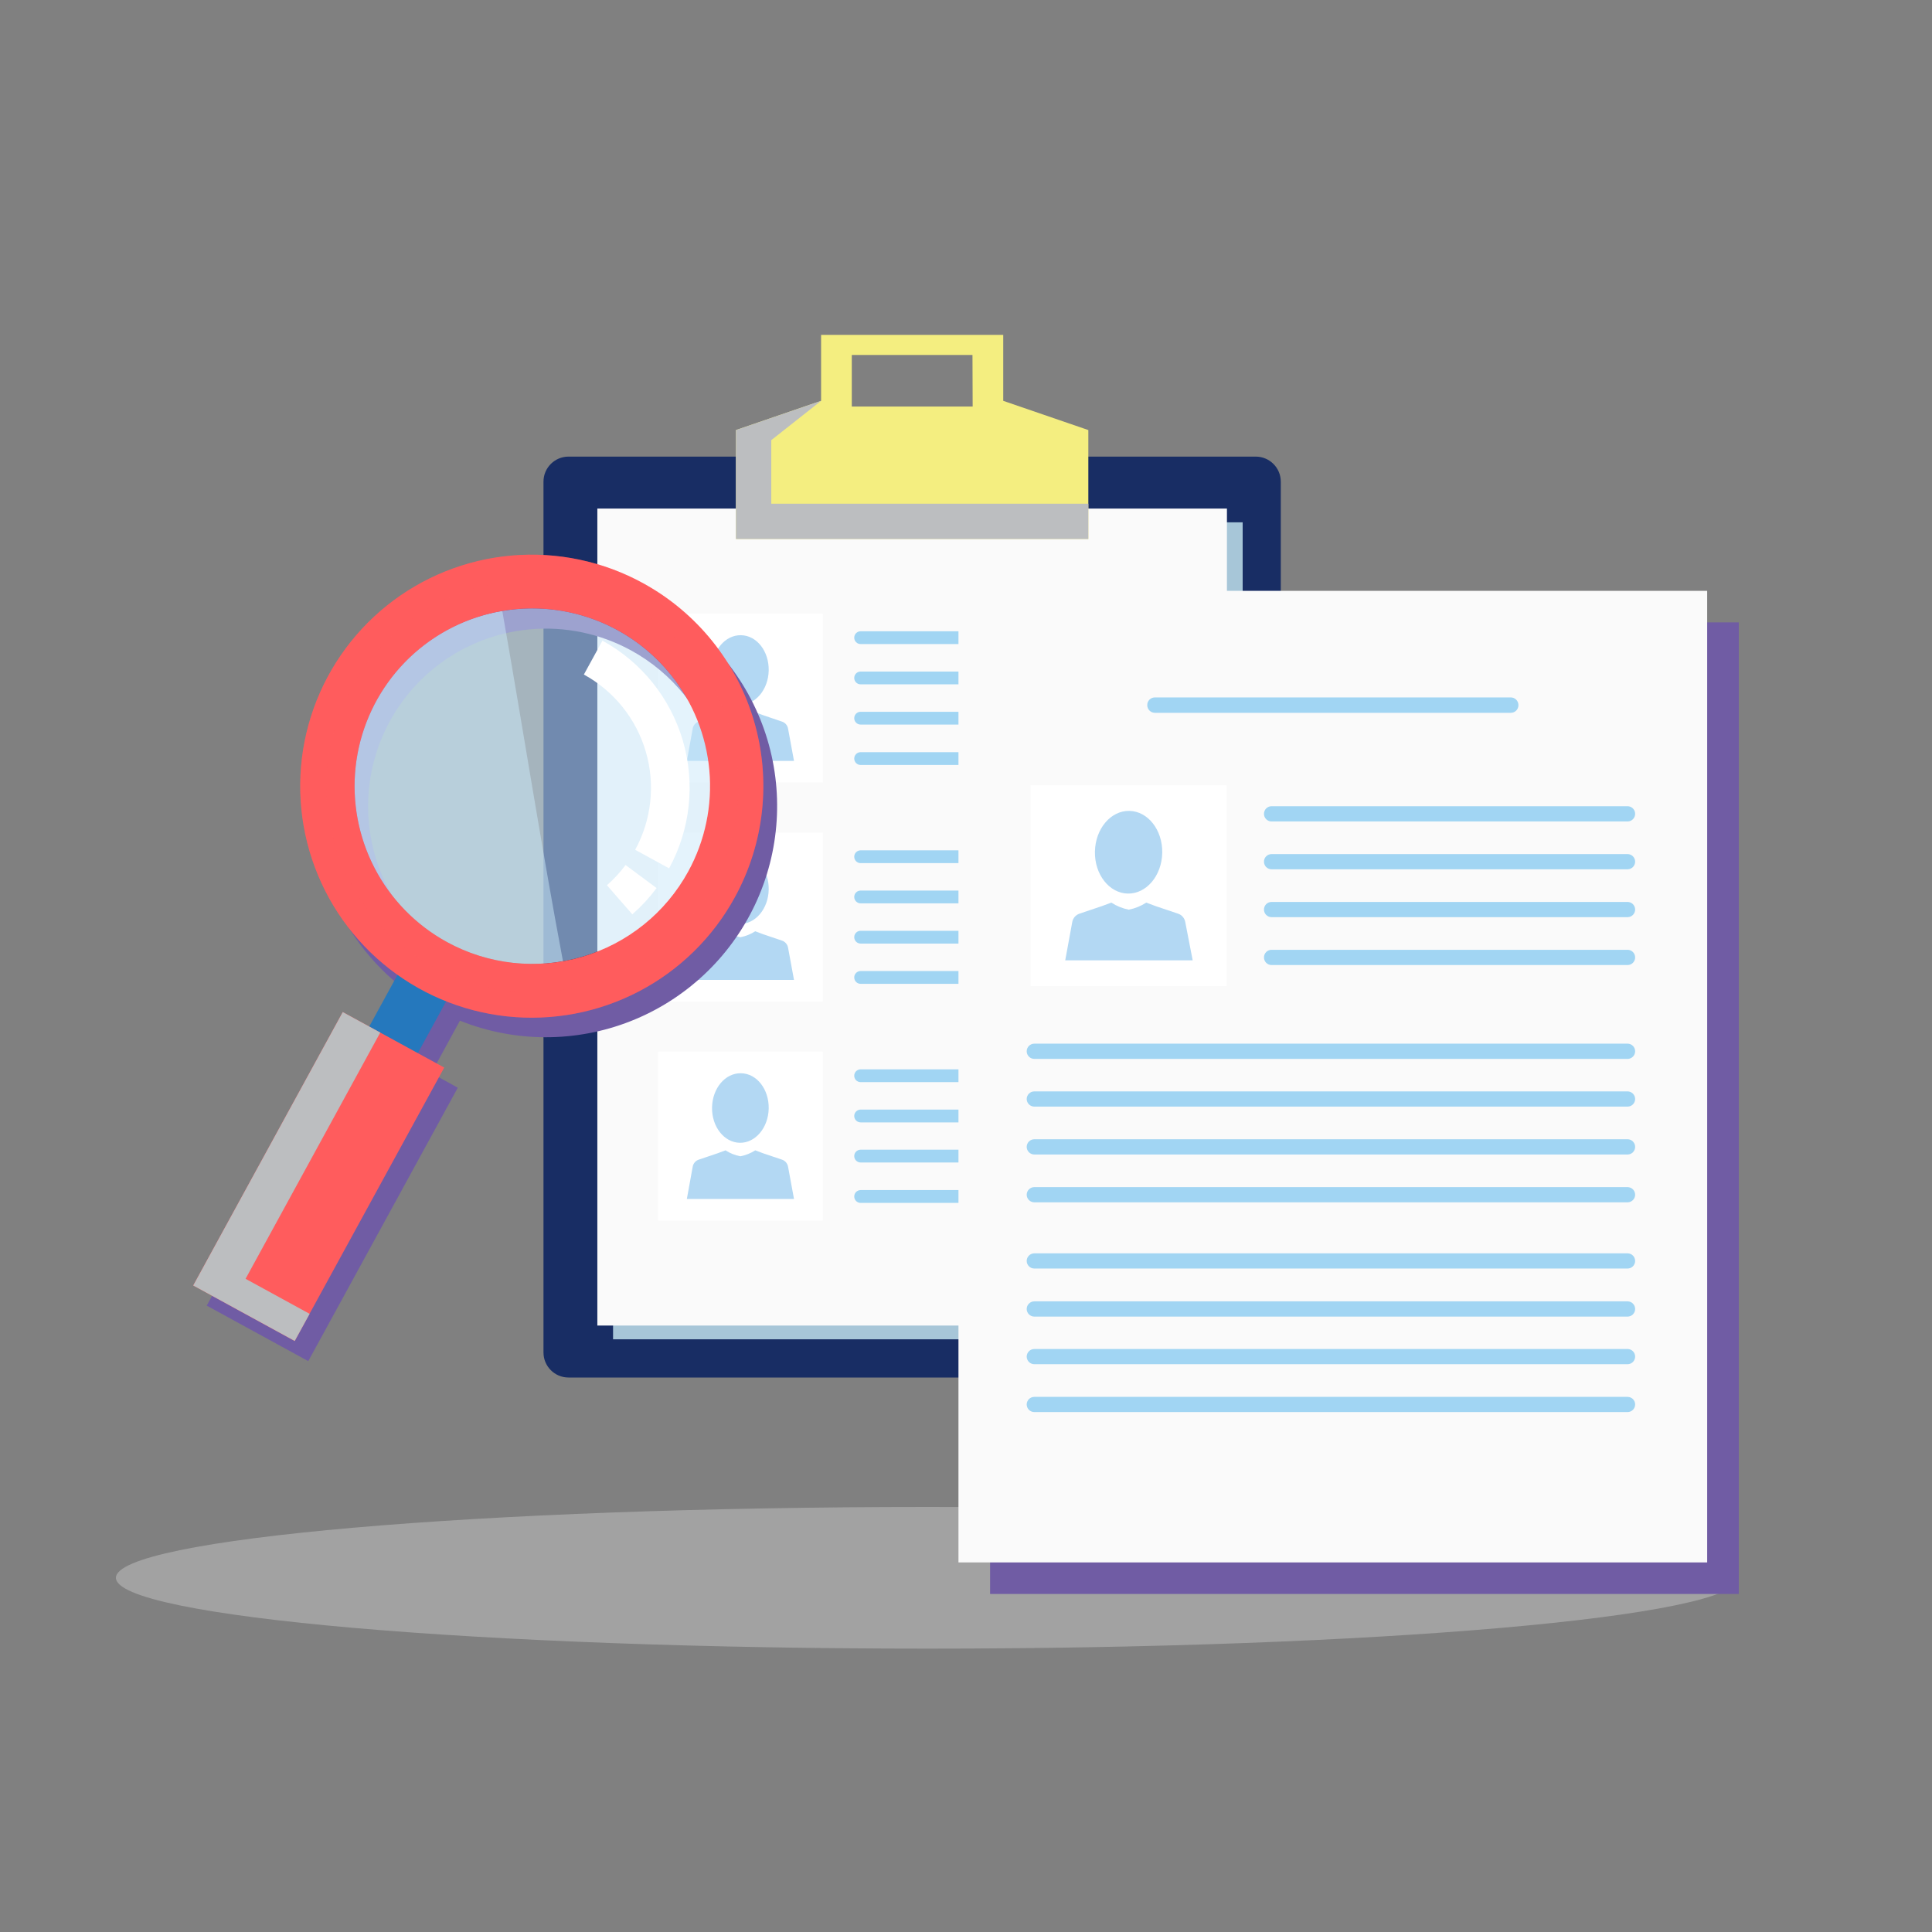 <svg width="150" height="150" viewBox="0 0 150 150" fill="none" xmlns="http://www.w3.org/2000/svg">
<rect x="0" y="0" width="150" height="150" fill="#808080" stroke="none"/>
<g style="mix-blend-mode:multiply" opacity="0.46">
<path d="M72 128C106.794 128 135 125.538 135 122.5C135 119.462 106.794 117 72 117C37.206 117 9 119.462 9 122.5C9 125.538 37.206 128 72 128Z" fill="#CACACA"/>
</g>
<path d="M97.497 35.451H44.139C43.066 35.451 42.196 36.321 42.196 37.395V105.007C42.196 106.08 43.066 106.95 44.139 106.95H97.497C98.57 106.95 99.44 106.08 99.44 105.007V37.395C99.44 36.321 98.57 35.451 97.497 35.451Z" fill="#182D64"/>
<g style="mix-blend-mode:multiply">
<path d="M96.48 40.553H47.598V103.983H96.48V40.553Z" fill="#A7C6D8"/>
</g>
<path d="M95.259 39.484H46.378V102.915H95.259V39.484Z" fill="#FAFAFA"/>
<path d="M77.891 31.121V26H63.749V31.121L57.139 33.39V41.848H84.498V33.39L77.891 31.121ZM75.517 31.562H66.133V27.56H75.503L75.517 31.562Z" fill="#F4EE80"/>
<g style="mix-blend-mode:multiply">
<path d="M59.882 39.108V34.173L63.749 31.121L57.139 33.39V41.848H84.498V39.108H59.882Z" fill="#BCBEC0"/>
</g>
<path d="M63.884 47.641H51.081V60.749H63.884V47.641Z" fill="white"/>
<path d="M61.188 56.591C61.169 56.458 61.112 56.334 61.024 56.232C60.937 56.13 60.822 56.056 60.693 56.018L59.248 55.526L58.638 55.299C58.285 55.525 57.892 55.683 57.481 55.764C57.071 55.683 56.679 55.526 56.328 55.299L55.714 55.526L54.27 56.018C54.14 56.054 54.024 56.128 53.937 56.23C53.849 56.332 53.794 56.458 53.778 56.591L53.327 59.077H61.646L61.188 56.591Z" fill="#B3D8F3"/>
<path d="M59.682 52.057C59.651 53.549 58.644 54.736 57.434 54.716C56.223 54.696 55.256 53.465 55.283 51.976C55.31 50.487 56.301 49.293 57.532 49.317C58.763 49.34 59.709 50.565 59.682 52.057Z" fill="#B3D8F3"/>
<path d="M63.884 64.65H51.081V77.758H63.884V64.65Z" fill="white"/>
<path d="M61.188 73.595C61.168 73.462 61.111 73.338 61.023 73.237C60.936 73.135 60.821 73.061 60.693 73.022L59.248 72.533L58.638 72.303C58.286 72.531 57.893 72.688 57.481 72.767C57.07 72.689 56.679 72.531 56.328 72.303L55.714 72.533L54.27 73.022C54.141 73.061 54.027 73.135 53.94 73.237C53.853 73.338 53.797 73.462 53.778 73.595L53.327 76.081H61.646L61.188 73.595Z" fill="#B3D8F3"/>
<path d="M59.682 69.073C59.651 70.565 58.644 71.755 57.434 71.732C56.223 71.708 55.256 70.484 55.283 68.991C55.31 67.499 56.301 66.309 57.532 66.332C58.763 66.356 59.709 67.57 59.682 69.073Z" fill="#B3D8F3"/>
<path d="M63.884 81.654H51.081V94.762H63.884V81.654Z" fill="white"/>
<path d="M61.188 90.601C61.168 90.469 61.111 90.344 61.023 90.243C60.936 90.141 60.821 90.067 60.693 90.028L59.248 89.54L58.638 89.312C58.285 89.538 57.892 89.695 57.481 89.774C57.071 89.695 56.679 89.539 56.328 89.312L55.714 89.54L54.27 90.028C54.141 90.067 54.027 90.141 53.94 90.243C53.853 90.344 53.797 90.469 53.778 90.601L53.327 93.087H61.646L61.188 90.601Z" fill="#B3D8F3"/>
<path d="M59.682 86.067C59.651 87.559 58.644 88.749 57.434 88.726C56.223 88.702 55.256 87.478 55.283 85.985C55.31 84.493 56.301 83.306 57.532 83.326C58.763 83.347 59.709 84.575 59.682 86.067Z" fill="#B3D8F3"/>
<path d="M90.555 49.51C90.555 49.642 90.503 49.767 90.41 49.86C90.317 49.953 90.191 50.005 90.06 50.005H66.818C66.687 50.005 66.561 49.953 66.468 49.86C66.375 49.767 66.323 49.642 66.323 49.51C66.322 49.445 66.335 49.38 66.359 49.32C66.384 49.259 66.421 49.204 66.467 49.158C66.513 49.112 66.567 49.075 66.628 49.05C66.688 49.025 66.753 49.012 66.818 49.012H90.06C90.125 49.012 90.19 49.025 90.25 49.05C90.31 49.075 90.365 49.112 90.411 49.158C90.457 49.204 90.493 49.259 90.518 49.32C90.543 49.38 90.555 49.445 90.555 49.51Z" fill="#A1D5F3"/>
<path d="M90.555 52.634C90.555 52.699 90.543 52.764 90.518 52.824C90.493 52.885 90.457 52.94 90.411 52.986C90.365 53.032 90.31 53.069 90.25 53.094C90.19 53.12 90.125 53.132 90.06 53.132H66.818C66.753 53.132 66.688 53.12 66.628 53.094C66.567 53.069 66.513 53.032 66.467 52.986C66.421 52.94 66.384 52.885 66.359 52.824C66.335 52.764 66.322 52.699 66.323 52.634C66.323 52.502 66.375 52.377 66.468 52.284C66.561 52.191 66.687 52.139 66.818 52.139H90.06C90.191 52.139 90.317 52.191 90.41 52.284C90.503 52.377 90.555 52.502 90.555 52.634Z" fill="#A1D5F3"/>
<path d="M90.555 55.757C90.555 55.822 90.543 55.887 90.518 55.947C90.493 56.008 90.457 56.063 90.411 56.109C90.365 56.156 90.31 56.192 90.25 56.217C90.19 56.242 90.125 56.255 90.06 56.255H66.818C66.753 56.255 66.688 56.242 66.628 56.217C66.567 56.192 66.513 56.156 66.467 56.109C66.421 56.063 66.384 56.008 66.359 55.947C66.335 55.887 66.322 55.822 66.323 55.757C66.323 55.626 66.375 55.5 66.468 55.407C66.561 55.314 66.687 55.262 66.818 55.262H90.06C90.191 55.262 90.317 55.314 90.41 55.407C90.503 55.5 90.555 55.626 90.555 55.757Z" fill="#A1D5F3"/>
<path d="M90.555 58.897C90.555 59.028 90.503 59.154 90.41 59.247C90.317 59.34 90.191 59.392 90.06 59.392H66.818C66.687 59.392 66.561 59.34 66.468 59.247C66.375 59.154 66.323 59.028 66.323 58.897C66.322 58.832 66.335 58.767 66.359 58.706C66.384 58.646 66.421 58.591 66.467 58.545C66.513 58.498 66.567 58.462 66.628 58.437C66.688 58.411 66.753 58.398 66.818 58.398H90.06C90.125 58.398 90.19 58.411 90.25 58.437C90.31 58.462 90.365 58.498 90.411 58.545C90.457 58.591 90.493 58.646 90.518 58.706C90.543 58.767 90.555 58.832 90.555 58.897Z" fill="#A1D5F3"/>
<path d="M90.555 66.515C90.555 66.58 90.543 66.645 90.518 66.705C90.493 66.766 90.457 66.821 90.411 66.867C90.365 66.913 90.31 66.95 90.25 66.975C90.19 67 90.125 67.013 90.06 67.013H66.818C66.753 67.013 66.688 67 66.628 66.975C66.567 66.95 66.513 66.913 66.467 66.867C66.421 66.821 66.384 66.766 66.359 66.705C66.335 66.645 66.322 66.58 66.323 66.515C66.323 66.383 66.375 66.257 66.468 66.165C66.561 66.072 66.687 66.019 66.818 66.019H90.06C90.191 66.019 90.317 66.072 90.41 66.165C90.503 66.257 90.555 66.383 90.555 66.515Z" fill="#A1D5F3"/>
<path d="M90.555 69.638C90.555 69.703 90.543 69.768 90.518 69.828C90.493 69.889 90.457 69.944 90.411 69.99C90.365 70.036 90.31 70.073 90.25 70.098C90.19 70.123 90.125 70.136 90.06 70.136H66.818C66.753 70.136 66.688 70.123 66.628 70.098C66.567 70.073 66.513 70.036 66.467 69.99C66.421 69.944 66.384 69.889 66.359 69.828C66.335 69.768 66.322 69.703 66.323 69.638C66.323 69.506 66.375 69.38 66.468 69.288C66.561 69.195 66.687 69.143 66.818 69.143H90.06C90.191 69.143 90.317 69.195 90.41 69.288C90.503 69.38 90.555 69.506 90.555 69.638Z" fill="#A1D5F3"/>
<path d="M90.555 72.764C90.555 72.895 90.503 73.021 90.41 73.114C90.317 73.207 90.191 73.259 90.06 73.259H66.818C66.687 73.259 66.561 73.207 66.468 73.114C66.375 73.021 66.323 72.895 66.323 72.764C66.322 72.699 66.335 72.634 66.359 72.574C66.384 72.513 66.421 72.458 66.467 72.412C66.513 72.365 66.567 72.329 66.628 72.304C66.688 72.278 66.753 72.266 66.818 72.266H90.06C90.125 72.266 90.19 72.278 90.25 72.304C90.31 72.329 90.365 72.365 90.411 72.412C90.457 72.458 90.493 72.513 90.518 72.574C90.543 72.634 90.555 72.699 90.555 72.764Z" fill="#A1D5F3"/>
<path d="M90.555 75.889C90.555 76.02 90.503 76.146 90.41 76.239C90.317 76.332 90.191 76.384 90.06 76.384H66.818C66.687 76.384 66.561 76.332 66.468 76.239C66.375 76.146 66.323 76.02 66.323 75.889C66.322 75.824 66.335 75.759 66.359 75.699C66.384 75.638 66.421 75.583 66.467 75.537C66.513 75.49 66.567 75.454 66.628 75.429C66.688 75.403 66.753 75.391 66.818 75.391H90.06C90.125 75.391 90.19 75.403 90.25 75.429C90.31 75.454 90.365 75.49 90.411 75.537C90.457 75.583 90.493 75.638 90.518 75.699C90.543 75.759 90.555 75.824 90.555 75.889Z" fill="#A1D5F3"/>
<path d="M90.555 83.519C90.555 83.584 90.543 83.649 90.518 83.709C90.493 83.77 90.457 83.825 90.411 83.871C90.365 83.917 90.31 83.954 90.25 83.979C90.19 84.004 90.125 84.017 90.06 84.017H66.818C66.753 84.017 66.688 84.004 66.628 83.979C66.567 83.954 66.513 83.917 66.467 83.871C66.421 83.825 66.384 83.77 66.359 83.709C66.335 83.649 66.322 83.584 66.323 83.519C66.323 83.387 66.375 83.261 66.468 83.168C66.561 83.076 66.687 83.023 66.818 83.023H90.06C90.191 83.023 90.317 83.076 90.41 83.168C90.503 83.261 90.555 83.387 90.555 83.519Z" fill="#A1D5F3"/>
<path d="M90.555 86.644C90.555 86.709 90.543 86.774 90.518 86.834C90.493 86.895 90.457 86.95 90.411 86.996C90.365 87.042 90.31 87.079 90.25 87.104C90.19 87.129 90.125 87.142 90.06 87.142H66.818C66.753 87.142 66.688 87.129 66.628 87.104C66.567 87.079 66.513 87.042 66.467 86.996C66.421 86.95 66.384 86.895 66.359 86.834C66.335 86.774 66.322 86.709 66.323 86.644C66.323 86.512 66.375 86.386 66.468 86.293C66.561 86.201 66.687 86.148 66.818 86.148H90.06C90.191 86.148 90.317 86.201 90.41 86.293C90.503 86.386 90.555 86.512 90.555 86.644Z" fill="#A1D5F3"/>
<path d="M90.555 89.76C90.555 89.892 90.503 90.017 90.41 90.11C90.317 90.203 90.191 90.255 90.06 90.255H66.818C66.687 90.255 66.561 90.203 66.468 90.11C66.375 90.017 66.323 89.892 66.323 89.76C66.322 89.695 66.335 89.63 66.359 89.57C66.384 89.509 66.421 89.454 66.467 89.408C66.513 89.362 66.567 89.325 66.628 89.3C66.688 89.275 66.753 89.262 66.818 89.262H90.06C90.125 89.262 90.19 89.275 90.25 89.3C90.31 89.325 90.365 89.362 90.411 89.408C90.457 89.454 90.493 89.509 90.518 89.57C90.543 89.63 90.555 89.695 90.555 89.76Z" fill="#A1D5F3"/>
<path d="M90.555 92.894C90.555 92.959 90.543 93.024 90.518 93.084C90.493 93.145 90.457 93.2 90.411 93.246C90.365 93.292 90.31 93.329 90.25 93.354C90.19 93.379 90.125 93.392 90.06 93.392H66.818C66.753 93.392 66.688 93.379 66.628 93.354C66.567 93.329 66.513 93.292 66.467 93.246C66.421 93.2 66.384 93.145 66.359 93.084C66.335 93.024 66.322 92.959 66.323 92.894C66.323 92.762 66.375 92.636 66.468 92.543C66.561 92.451 66.687 92.398 66.818 92.398H90.06C90.191 92.398 90.317 92.451 90.41 92.543C90.503 92.636 90.555 92.762 90.555 92.894Z" fill="#A1D5F3"/>
<g style="mix-blend-mode:multiply">
<path d="M50.993 46.846C46.978 44.64 42.271 44.052 37.836 45.203C33.402 46.353 29.575 49.156 27.139 53.037C24.703 56.918 23.843 61.583 24.735 66.077C25.628 70.571 28.204 74.554 31.937 77.21L29.715 81.28L27.664 80.157L16.051 101.368L23.933 105.678L35.542 84.451L33.49 83.315L35.708 79.245C39.957 80.946 44.694 80.961 48.953 79.286C53.212 77.611 56.67 74.373 58.622 70.233C60.574 66.094 60.871 61.366 59.453 57.014C58.035 52.663 55.009 49.018 50.993 46.823V46.846ZM54.483 69.23C53.173 71.624 51.183 73.576 48.763 74.84C46.344 76.103 43.604 76.62 40.891 76.326C38.177 76.032 35.612 74.94 33.519 73.188C31.426 71.436 29.9 69.103 29.133 66.484C28.366 63.864 28.393 61.077 29.211 58.473C30.029 55.869 31.6 53.566 33.726 51.855C35.853 50.144 38.439 49.102 41.157 48.86C43.876 48.619 46.605 49.189 48.999 50.499C52.209 52.255 54.591 55.214 55.619 58.725C56.648 62.237 56.239 66.013 54.483 69.223V69.23Z" fill="#705CA4"/>
</g>
<path d="M31.353 74.789L28.287 80.394L32.059 82.458L35.126 76.853L31.353 74.789Z" fill="#2578BD"/>
<path opacity="0.5" d="M53.435 67.66C52.125 70.054 50.135 72.007 47.715 73.269C45.296 74.532 42.556 75.05 39.843 74.756C37.129 74.462 34.564 73.37 32.471 71.618C30.378 69.866 28.852 67.533 28.085 64.914C27.318 62.294 27.345 59.507 28.163 56.903C28.98 54.299 30.552 51.995 32.678 50.285C34.805 48.574 37.391 47.532 40.109 47.29C42.828 47.049 45.557 47.619 47.951 48.929C49.542 49.798 50.945 50.973 52.082 52.385C53.218 53.797 54.065 55.419 54.574 57.158C55.084 58.898 55.245 60.721 55.05 62.523C54.854 64.325 54.306 66.07 53.435 67.66Z" fill="#CBE9FA"/>
<g style="mix-blend-mode:multiply" opacity="0.5">
<path d="M38.998 47.438C37.195 47.728 35.468 48.373 33.916 49.336C32.365 50.298 31.019 51.559 29.959 53.046C28.898 54.532 28.143 56.214 27.737 57.995C27.331 59.775 27.282 61.618 27.594 63.417C27.906 65.217 28.572 66.936 29.553 68.476C30.534 70.016 31.811 71.347 33.31 72.389C34.809 73.432 36.5 74.168 38.285 74.552C40.07 74.937 41.913 74.963 43.709 74.63C42.006 65.592 40.596 56.496 38.998 47.438Z" fill="#CBE9FA"/>
</g>
<path d="M49.935 45.284C46.818 43.572 43.262 42.823 39.719 43.133C36.175 43.442 32.804 44.796 30.03 47.022C27.256 49.249 25.206 52.248 24.137 55.641C23.069 59.034 23.032 62.667 24.029 66.081C25.027 69.495 27.015 72.537 29.742 74.82C32.469 77.104 35.812 78.527 39.349 78.91C42.885 79.292 46.455 78.617 49.607 76.97C52.76 75.323 55.352 72.777 57.057 69.655C59.345 65.479 59.879 60.565 58.544 55.995C57.208 51.425 54.111 47.572 49.935 45.284ZM34.704 73.142C32.31 71.832 30.358 69.841 29.095 67.422C27.832 65.002 27.315 62.263 27.609 59.549C27.903 56.836 28.995 54.27 30.747 52.178C32.498 50.085 34.831 48.559 37.451 47.792C40.07 47.025 42.858 47.052 45.462 47.869C48.066 48.687 50.369 50.258 52.08 52.385C53.791 54.511 54.833 57.097 55.074 59.816C55.315 62.534 54.745 65.263 53.435 67.658C52.566 69.248 51.392 70.652 49.98 71.788C48.568 72.924 46.946 73.772 45.206 74.281C43.467 74.79 41.644 74.952 39.842 74.756C38.04 74.561 36.294 74.012 34.704 73.142Z" fill="#FF5C5D"/>
<g style="mix-blend-mode:multiply" opacity="0.3">
<path d="M49.935 45.284C46.818 43.572 43.262 42.823 39.719 43.133C36.175 43.442 32.804 44.796 30.03 47.022C27.256 49.249 25.206 52.248 24.137 55.641C23.069 59.034 23.032 62.667 24.029 66.081C25.027 69.495 27.015 72.537 29.742 74.82C32.469 77.104 35.812 78.527 39.349 78.91C42.885 79.292 46.455 78.617 49.607 76.97C52.76 75.323 55.352 72.777 57.057 69.655C59.345 65.479 59.879 60.565 58.544 55.995C57.208 51.425 54.111 47.572 49.935 45.284ZM33.656 75.075C30.879 73.556 28.614 71.248 27.149 68.441C25.684 65.635 25.085 62.457 25.426 59.31C25.767 56.163 27.035 53.188 29.068 50.761C31.1 48.334 33.807 46.565 36.846 45.677C39.885 44.789 43.118 44.823 46.138 45.773C49.157 46.724 51.827 48.549 53.809 51.017C55.792 53.485 56.997 56.486 57.273 59.639C57.55 62.793 56.885 65.958 55.362 68.733C53.323 72.451 49.892 75.207 45.822 76.396C41.752 77.585 37.376 77.11 33.656 75.075Z" fill="#FF5C5D"/>
</g>
<path d="M26.611 78.576L15 99.803L22.879 104.113L34.49 82.886L26.611 78.576Z" fill="#FF5C5D"/>
<g style="mix-blend-mode:multiply">
<path d="M19.066 99.286L29.522 80.169L26.612 78.578L15.003 99.805L22.882 104.112L24.038 102.006L19.066 99.286Z" fill="#BCBEC0"/>
</g>
<path d="M49.773 68.055C49.284 68.714 48.726 69.319 48.107 69.859" stroke="white" stroke-width="3" stroke-miterlimit="10"/>
<path d="M46.052 51.056C48.732 52.525 50.72 54.997 51.578 57.93C52.437 60.862 52.096 64.016 50.631 66.698" stroke="white" stroke-width="3" stroke-miterlimit="10"/>
<g style="mix-blend-mode:multiply">
<path d="M135 48.322H76.871V123.755H135V48.322Z" fill="#705CA4"/>
</g>
<path d="M132.545 45.873H74.415V121.306H132.545V45.873Z" fill="#FAFAFA"/>
<path d="M95.235 60.967H80.011V76.554H95.235V60.967Z" fill="white"/>
<path d="M92.027 71.608C92.003 71.451 91.936 71.303 91.832 71.183C91.728 71.063 91.592 70.975 91.44 70.929L89.721 70.349L88.995 70.078C88.582 70.346 88.121 70.532 87.638 70.627C87.155 70.532 86.695 70.346 86.282 70.078L85.552 70.349L83.833 70.929C83.681 70.975 83.545 71.063 83.441 71.183C83.337 71.303 83.27 71.451 83.246 71.608L82.704 74.562H92.6L92.027 71.608Z" fill="#B3D8F3"/>
<path d="M90.236 66.217C90.202 67.987 89.005 69.405 87.564 69.377C86.122 69.35 84.976 67.892 85.01 66.118C85.044 64.344 86.238 62.93 87.683 62.957C89.127 62.984 90.27 64.443 90.236 66.217Z" fill="#B3D8F3"/>
<path d="M126.952 63.187C126.952 63.344 126.89 63.494 126.779 63.605C126.669 63.715 126.518 63.777 126.362 63.777H98.725C98.647 63.778 98.57 63.763 98.499 63.733C98.427 63.704 98.362 63.66 98.307 63.605C98.252 63.551 98.208 63.485 98.179 63.414C98.149 63.342 98.134 63.265 98.135 63.187C98.134 63.109 98.149 63.032 98.179 62.96C98.208 62.888 98.252 62.823 98.306 62.768C98.361 62.713 98.427 62.669 98.498 62.639C98.57 62.609 98.647 62.594 98.725 62.594H126.362C126.44 62.594 126.517 62.609 126.589 62.639C126.66 62.669 126.726 62.713 126.78 62.768C126.835 62.823 126.879 62.888 126.908 62.96C126.938 63.032 126.952 63.109 126.952 63.187Z" fill="#A1D5F3"/>
<path d="M126.952 66.901C126.952 67.057 126.89 67.207 126.779 67.318C126.668 67.429 126.518 67.491 126.362 67.491H98.725C98.647 67.492 98.57 67.477 98.498 67.447C98.427 67.418 98.361 67.374 98.306 67.319C98.251 67.264 98.208 67.199 98.179 67.127C98.149 67.055 98.134 66.978 98.135 66.901C98.134 66.823 98.149 66.746 98.179 66.675C98.208 66.603 98.251 66.537 98.306 66.483C98.361 66.428 98.427 66.384 98.498 66.355C98.57 66.325 98.647 66.31 98.725 66.311H126.362C126.518 66.311 126.668 66.373 126.779 66.484C126.89 66.594 126.952 66.744 126.952 66.901Z" fill="#A1D5F3"/>
<path d="M126.952 70.618C126.952 70.774 126.89 70.924 126.779 71.035C126.669 71.145 126.518 71.208 126.362 71.208H98.725C98.647 71.208 98.57 71.193 98.499 71.164C98.427 71.134 98.362 71.091 98.307 71.036C98.252 70.981 98.208 70.916 98.179 70.844C98.149 70.772 98.134 70.695 98.135 70.618C98.134 70.54 98.149 70.463 98.179 70.391C98.208 70.319 98.252 70.254 98.307 70.199C98.362 70.144 98.427 70.101 98.499 70.071C98.57 70.042 98.647 70.027 98.725 70.027H126.362C126.439 70.027 126.516 70.043 126.588 70.072C126.659 70.102 126.724 70.145 126.779 70.2C126.834 70.255 126.877 70.32 126.907 70.392C126.937 70.463 126.952 70.54 126.952 70.618Z" fill="#A1D5F3"/>
<path d="M126.952 74.332C126.952 74.41 126.938 74.487 126.908 74.559C126.879 74.631 126.835 74.697 126.78 74.752C126.726 74.807 126.66 74.851 126.589 74.881C126.517 74.91 126.44 74.926 126.362 74.926H98.725C98.647 74.926 98.57 74.91 98.498 74.881C98.427 74.851 98.361 74.807 98.306 74.752C98.252 74.697 98.208 74.631 98.179 74.559C98.149 74.487 98.134 74.41 98.135 74.332C98.134 74.255 98.149 74.178 98.179 74.106C98.208 74.034 98.252 73.969 98.307 73.914C98.362 73.859 98.427 73.816 98.499 73.786C98.57 73.757 98.647 73.742 98.725 73.742H126.362C126.518 73.742 126.669 73.804 126.779 73.915C126.89 74.026 126.952 74.176 126.952 74.332Z" fill="#A1D5F3"/>
<path d="M126.952 81.619C126.953 81.697 126.938 81.774 126.908 81.846C126.879 81.918 126.835 81.984 126.78 82.039C126.726 82.094 126.66 82.138 126.589 82.168C126.517 82.198 126.44 82.213 126.362 82.213H80.306C80.148 82.213 79.998 82.15 79.886 82.039C79.775 81.928 79.712 81.777 79.712 81.619C79.713 81.463 79.776 81.312 79.887 81.202C79.999 81.091 80.149 81.029 80.306 81.029H126.362C126.519 81.029 126.669 81.091 126.779 81.202C126.89 81.313 126.952 81.463 126.952 81.619Z" fill="#A1D5F3"/>
<path d="M126.952 85.326C126.952 85.404 126.937 85.481 126.907 85.552C126.878 85.624 126.834 85.689 126.779 85.744C126.724 85.799 126.659 85.842 126.588 85.872C126.516 85.901 126.439 85.917 126.362 85.917H80.306C80.149 85.917 79.999 85.855 79.887 85.744C79.776 85.633 79.713 85.483 79.712 85.326C79.713 85.17 79.776 85.019 79.887 84.909C79.999 84.798 80.149 84.736 80.306 84.736H126.362C126.519 84.736 126.669 84.799 126.779 84.909C126.89 85.02 126.952 85.17 126.952 85.326Z" fill="#A1D5F3"/>
<path d="M126.952 89.041C126.953 89.119 126.938 89.196 126.908 89.268C126.879 89.34 126.835 89.406 126.78 89.461C126.726 89.516 126.66 89.56 126.589 89.59C126.517 89.619 126.44 89.635 126.362 89.635H80.306C80.148 89.635 79.998 89.572 79.886 89.461C79.775 89.35 79.712 89.199 79.712 89.041C79.713 88.885 79.776 88.734 79.887 88.624C79.999 88.513 80.149 88.451 80.306 88.451H126.362C126.519 88.451 126.669 88.513 126.779 88.624C126.89 88.735 126.952 88.885 126.952 89.041Z" fill="#A1D5F3"/>
<path d="M126.952 92.758C126.952 92.915 126.89 93.065 126.779 93.175C126.669 93.286 126.519 93.348 126.362 93.348H80.306C80.149 93.348 79.999 93.286 79.887 93.176C79.776 93.065 79.713 92.915 79.712 92.758C79.713 92.601 79.776 92.451 79.887 92.341C79.999 92.23 80.149 92.168 80.306 92.168H126.362C126.519 92.168 126.669 92.23 126.779 92.341C126.89 92.451 126.952 92.602 126.952 92.758Z" fill="#A1D5F3"/>
<path d="M126.952 97.899C126.952 97.976 126.937 98.053 126.907 98.124C126.878 98.196 126.834 98.261 126.779 98.316C126.724 98.371 126.659 98.414 126.588 98.444C126.516 98.474 126.439 98.489 126.362 98.489H80.306C80.149 98.489 79.999 98.427 79.887 98.316C79.776 98.206 79.713 98.055 79.712 97.899C79.713 97.742 79.776 97.592 79.887 97.481C79.999 97.371 80.149 97.309 80.306 97.309H126.362C126.519 97.309 126.669 97.371 126.779 97.481C126.89 97.592 126.952 97.742 126.952 97.899Z" fill="#A1D5F3"/>
<path d="M126.952 101.631C126.952 101.787 126.89 101.937 126.779 102.048C126.669 102.159 126.519 102.221 126.362 102.221H80.306C80.149 102.221 79.999 102.159 79.887 102.048C79.776 101.938 79.713 101.787 79.712 101.631C79.712 101.473 79.775 101.322 79.886 101.211C79.998 101.1 80.148 101.037 80.306 101.037H126.362C126.44 101.037 126.517 101.052 126.589 101.082C126.66 101.112 126.726 101.156 126.78 101.211C126.835 101.266 126.879 101.332 126.908 101.404C126.938 101.476 126.953 101.553 126.952 101.631Z" fill="#A1D5F3"/>
<path d="M126.952 105.326C126.952 105.483 126.89 105.633 126.779 105.744C126.669 105.854 126.519 105.917 126.362 105.917H80.306C80.149 105.917 79.999 105.854 79.887 105.744C79.776 105.633 79.713 105.483 79.712 105.326C79.713 105.17 79.776 105.02 79.887 104.909C79.999 104.798 80.149 104.736 80.306 104.736H126.362C126.519 104.736 126.669 104.798 126.779 104.909C126.89 105.02 126.952 105.17 126.952 105.326Z" fill="#A1D5F3"/>
<path d="M126.952 109.043C126.952 109.2 126.89 109.35 126.779 109.46C126.669 109.571 126.519 109.633 126.362 109.633H80.306C80.149 109.633 79.999 109.571 79.887 109.461C79.776 109.35 79.713 109.2 79.712 109.043C79.712 108.965 79.728 108.888 79.758 108.817C79.787 108.745 79.831 108.679 79.886 108.625C79.942 108.57 80.007 108.526 80.079 108.497C80.151 108.468 80.228 108.453 80.306 108.453H126.362C126.44 108.453 126.517 108.468 126.588 108.497C126.66 108.527 126.725 108.57 126.78 108.625C126.835 108.68 126.879 108.745 126.908 108.817C126.938 108.889 126.953 108.966 126.952 109.043Z" fill="#A1D5F3"/>
<path d="M117.89 54.749C117.891 54.827 117.876 54.904 117.846 54.976C117.817 55.048 117.773 55.113 117.719 55.168C117.664 55.223 117.599 55.267 117.527 55.297C117.455 55.327 117.378 55.342 117.3 55.342H89.663C89.585 55.342 89.508 55.327 89.436 55.297C89.365 55.267 89.299 55.223 89.245 55.168C89.19 55.113 89.146 55.048 89.117 54.976C89.087 54.904 89.073 54.827 89.073 54.749C89.071 54.67 89.085 54.592 89.114 54.519C89.143 54.446 89.186 54.38 89.241 54.324C89.296 54.268 89.362 54.224 89.434 54.193C89.507 54.163 89.585 54.148 89.663 54.148H117.3C117.457 54.148 117.607 54.211 117.717 54.321C117.828 54.432 117.89 54.582 117.89 54.739V54.749Z" fill="#A1D5F3"/>
</svg>

